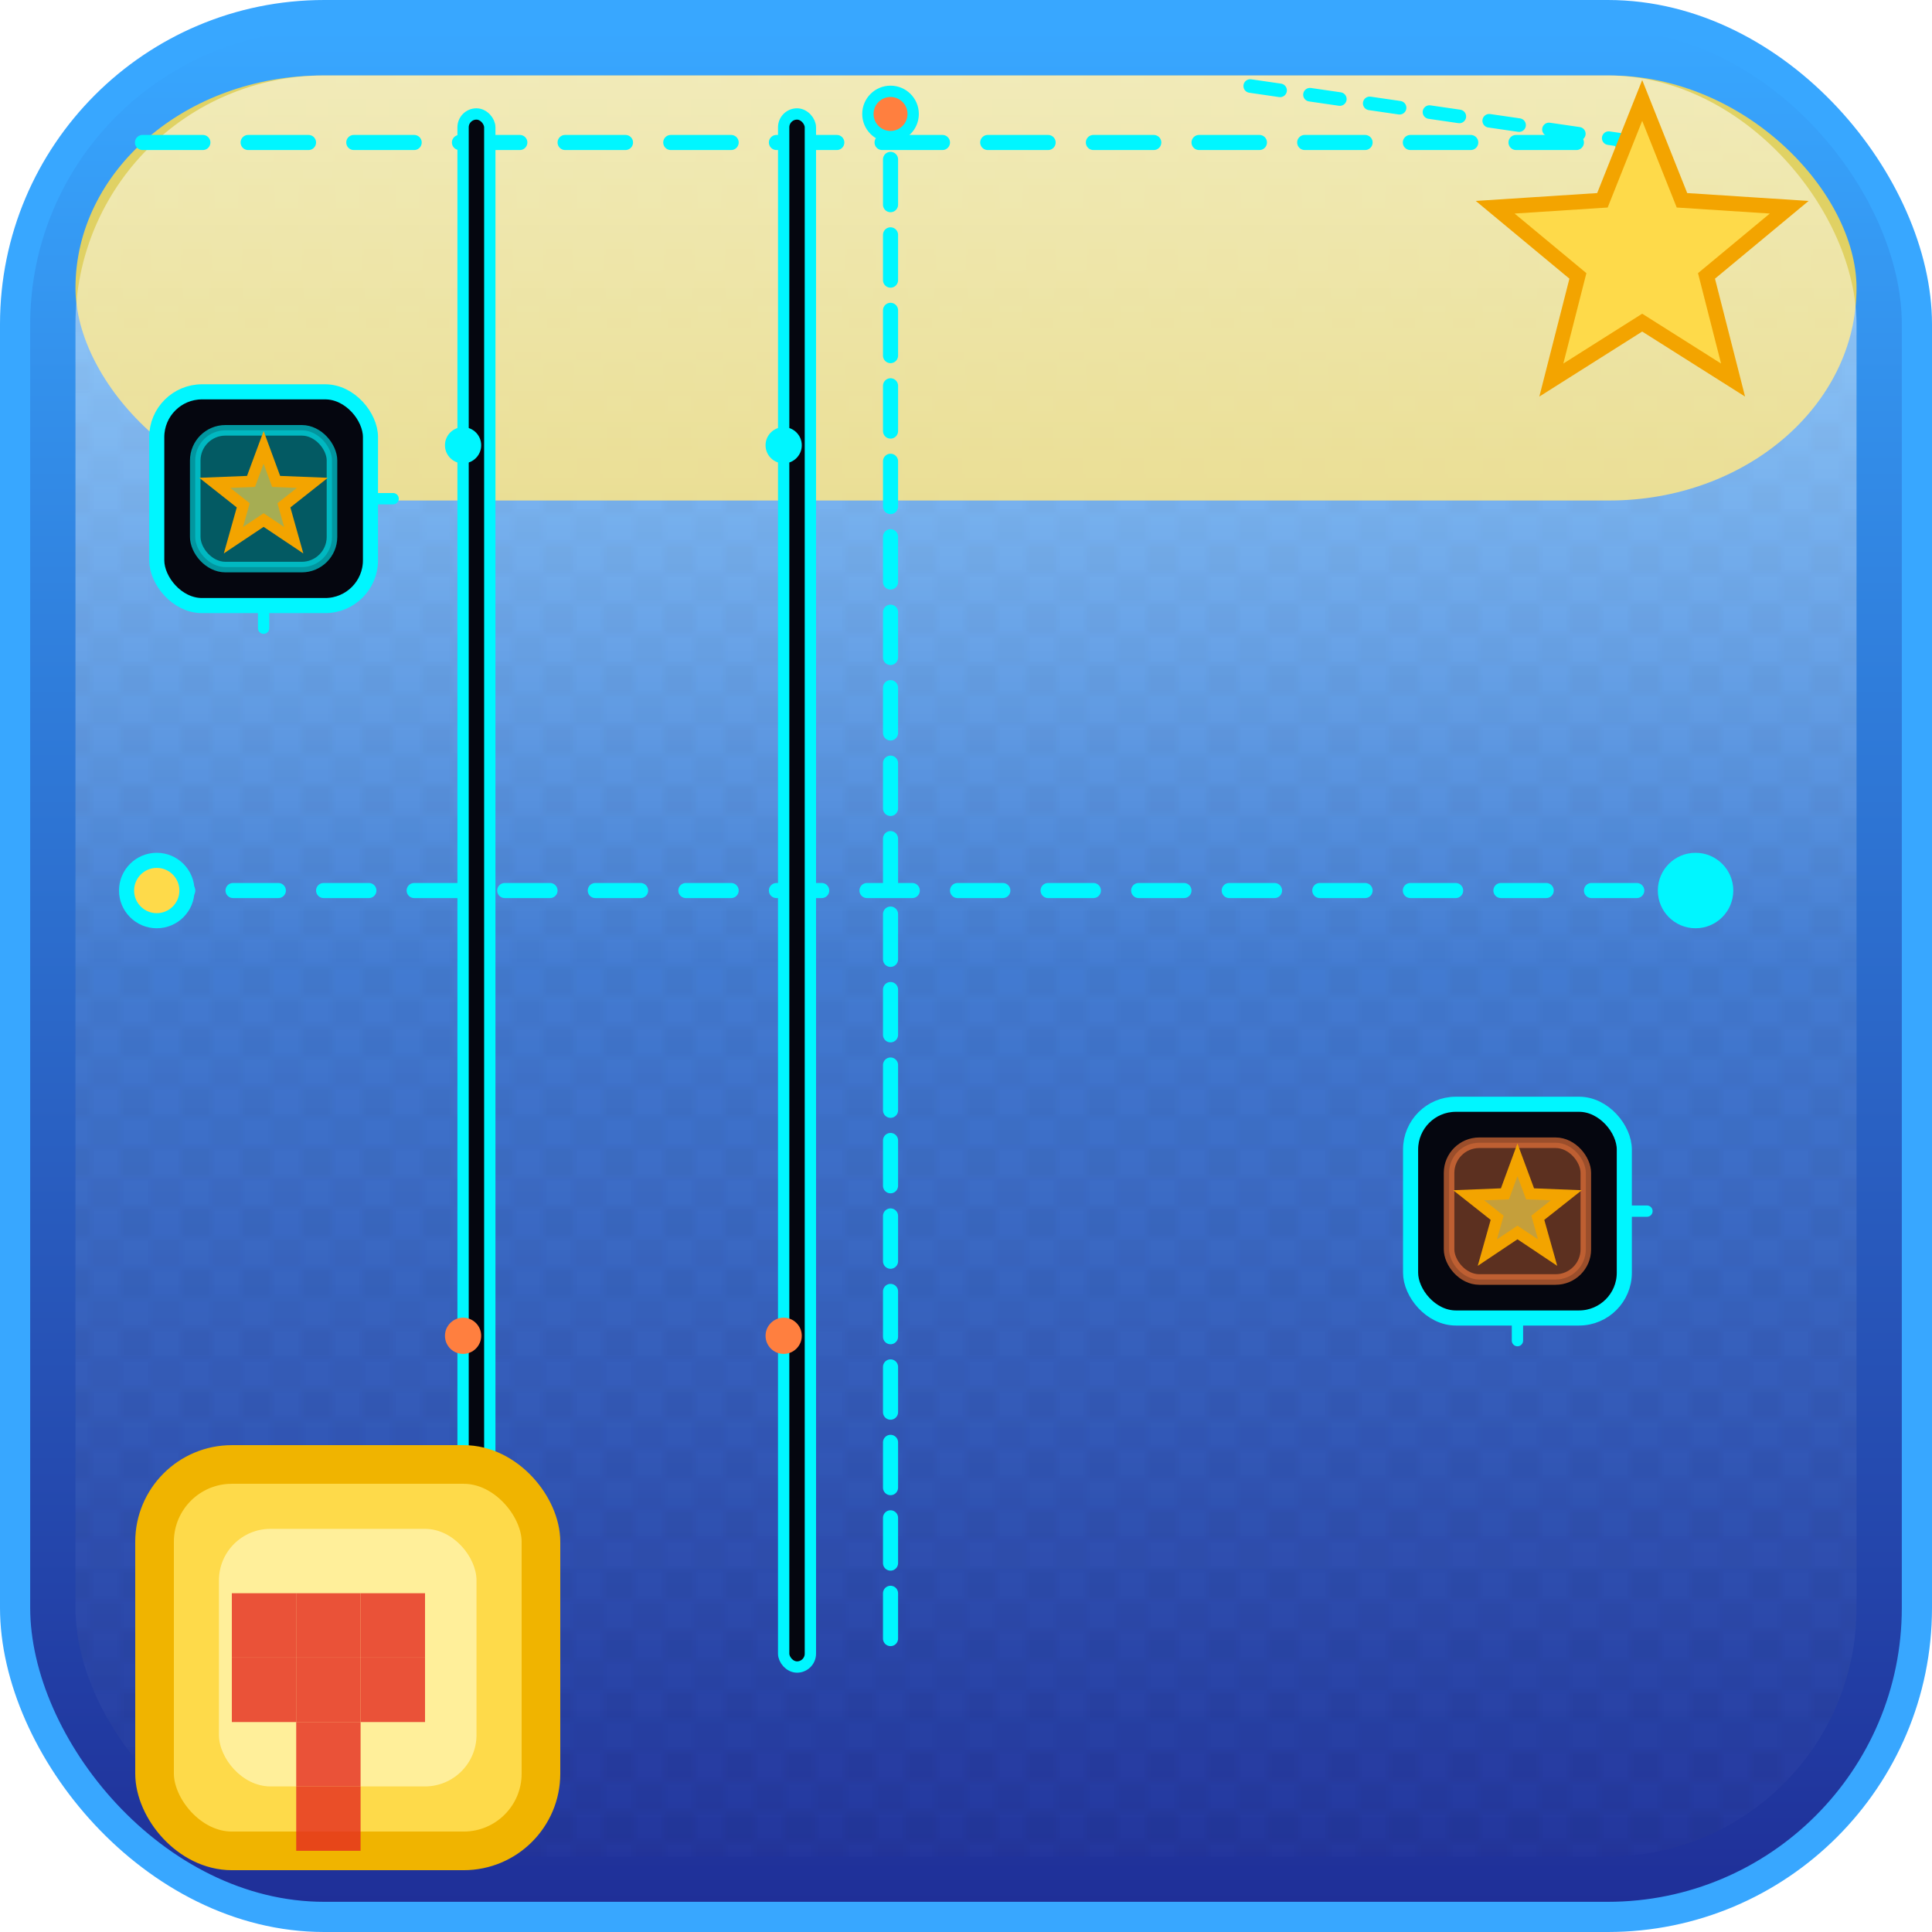 <svg width="256" height="256" viewBox="0 0 256 256" fill="none" xmlns="http://www.w3.org/2000/svg">
  <defs>
    <linearGradient id="grad-control-tile-card" x1="0" y1="0" x2="0" y2="1" gradientUnits="objectBoundingBox">
      <stop offset="0" stop-color="#38A7FF"/>
      <stop offset="1" stop-color="#1F2F98"/>
    </linearGradient>
    <linearGradient id="shine-control-tile-card" x1="0" y1="0" x2="0" y2="1" gradientUnits="objectBoundingBox">
      <stop offset="0" stop-color="#FFFFFF" stop-opacity="0.55"/>
      <stop offset="0.5" stop-color="#FFFFFF" stop-opacity="0.1"/>
      <stop offset="1" stop-color="#FFFFFF" stop-opacity="0"/>
    </linearGradient>
    <pattern id="grid-control-tile-card" width="8" height="8" patternUnits="userSpaceOnUse">
      <rect width="8" height="8" fill="#FFFFFF" fill-opacity="0.05"/>
      <rect width="4" height="4" fill="#000000" fill-opacity="0.12"/>
      <rect x="4" y="4" width="4" height="4" fill="#000000" fill-opacity="0.08"/>
    </pattern>
    <radialGradient id="spark-control-tile-card" cx="0.5" cy="0.5" r="0.6">
      <stop offset="0" stop-color="#FFFFFF" stop-opacity="0.9"/>
      <stop offset="1" stop-color="#FFFFFF" stop-opacity="0"/>
    </radialGradient>
  </defs>

    <rect x="2" y="2" width="252.00" height="252.00" rx="40.96" fill="url(#grad-control-tile-card)" stroke="#38A7FF" stroke-width="4"/>
    <rect x="10" y="10" width="236.00" height="236.00" rx="32.96" fill="url(#grid-control-tile-card)" fill-opacity="0.3"/>
    <rect x="10" y="10" width="236.00" height="56.32" rx="32.77" fill="#FEDA4A" fill-opacity="0.85"/>
    <rect x="10" y="10" width="236.00" height="236.00" rx="32.96" fill="url(#shine-control-tile-card)"/>
    <g><path d="M18.88 18.88H217.12" stroke="#00F6FF" stroke-width="2" stroke-linecap="round" stroke-dasharray="8 6"/><path d="M18.88 118.00H224.67" stroke="#00F6FF" stroke-width="2" stroke-linecap="round" stroke-dasharray="6 6"/><circle cx="20.77" cy="118.00" r="4" fill="#FEDA4A" stroke="#00F6FF" stroke-width="2"/><circle cx="224.67" cy="118.00" r="4" fill="#00F6FF" stroke="#00F6FF" stroke-width="2"/><path d="M118.00 217.12V15.10" stroke="#00F6FF" stroke-width="2" stroke-linecap="round" stroke-dasharray="6 4"/><circle cx="118.00" cy="15.10" r="3" fill="#FF7F3F" stroke="#00F6FF" stroke-width="1.5"/><rect x="61.36" y="15.10" width="3.54" height="205.79" fill="#05060F" stroke="#00F6FF" stroke-width="1.5" rx="1.77"/><circle cx="61.36" cy="59.00" r="2.4" fill="#00F6FF"/><circle cx="61.36" cy="177.00" r="2.4" fill="#FF7F3F"/><rect x="103.84" y="15.10" width="3.54" height="205.79" fill="#05060F" stroke="#00F6FF" stroke-width="1.5" rx="1.77"/><circle cx="103.84" cy="59.00" r="2.4" fill="#00F6FF"/><circle cx="103.84" cy="177.00" r="2.4" fill="#FF7F3F"/><path d="M18.88 217.12L70.80 224.67" stroke="#00F6FF" stroke-width="1.8" stroke-linecap="round" stroke-dasharray="4 4"/><path d="M217.12 18.88L165.20 11.33" stroke="#00F6FF" stroke-width="1.8" stroke-linecap="round" stroke-dasharray="4 4"/><rect x="20.77" y="51.92" width="28.32" height="28.32" rx="6" fill="#05060F" stroke="#00F6FF" stroke-width="2"/><rect x="25.87" y="57.02" width="18.12" height="18.12" rx="4" fill="#00F6FF" fill-opacity="0.35" stroke="#00F6FF" stroke-opacity="0.6" stroke-width="1.4"/><path d="M34.93 80.24V85.34" stroke="#00F6FF" stroke-width="1.5" stroke-linecap="round" stroke-dasharray="3 3"/><path d="M49.09 66.08H54.19" stroke="#00F6FF" stroke-width="1.5" stroke-linecap="round" stroke-dasharray="3 3"/><path d="M41.39,63.98L37.62,66.96 38.92,71.58 34.93,68.91 30.93,71.58 32.23,66.96 28.46,63.98 33.26,63.79 34.93,59.28 36.59,63.79Z" fill="#FEDA4A" fill-opacity="0.65" stroke="#F3A400" stroke-width="1.5"/><rect x="186.91" y="146.32" width="28.32" height="28.32" rx="6" fill="#05060F" stroke="#00F6FF" stroke-width="2"/><rect x="192.01" y="151.42" width="18.12" height="18.12" rx="4" fill="#FF7F3F" fill-opacity="0.35" stroke="#FF7F3F" stroke-opacity="0.6" stroke-width="1.4"/><path d="M201.07 174.64V179.74" stroke="#00F6FF" stroke-width="1.5" stroke-linecap="round" stroke-dasharray="3 3"/><path d="M215.23 160.48H220.33" stroke="#00F6FF" stroke-width="1.5" stroke-linecap="round" stroke-dasharray="3 3"/><path d="M207.54,158.38L203.77,161.36 205.07,165.98 201.07,163.31 197.08,165.98 198.38,161.36 194.61,158.38 199.41,158.19 201.07,153.68 202.74,158.19Z" fill="#FEDA4A" fill-opacity="0.65" stroke="#F3A400" stroke-width="1.5"/></g>
    <path d="M237.08,27.46L226.12,36.56 229.64,50.36 217.60,42.75 205.56,50.36 209.08,36.56 198.12,27.46 212.33,26.54 217.60,13.31 222.87,26.54Z" fill="#FEDA4A" stroke="#F3A400" stroke-width="2"/>
    <rect x="20.48" y="194.05" width="51.20" height="51.20" rx="10.24" fill="#FEDA4A" stroke="#F0B400" stroke-width="5.12"/><rect x="29.01" y="202.58" width="34.13" height="34.13" rx="6.83" fill="#FFEF9A"/><rect x="30.72" y="211.11" width="8.53" height="8.53" fill="#E52B20" fill-opacity="0.8"/><rect x="39.25" y="211.11" width="8.53" height="8.53" fill="#E52B20" fill-opacity="0.8"/><rect x="47.79" y="211.11" width="8.53" height="8.53" fill="#E52B20" fill-opacity="0.8"/><rect x="30.72" y="219.65" width="8.53" height="8.53" fill="#E52B20" fill-opacity="0.8"/><rect x="39.25" y="219.65" width="8.53" height="8.53" fill="#E52B20" fill-opacity="0.8"/><rect x="47.79" y="219.65" width="8.53" height="8.53" fill="#E52B20" fill-opacity="0.8"/><rect x="39.25" y="228.18" width="8.53" height="8.53" fill="#E52B20" fill-opacity="0.8"/><rect x="39.25" y="236.71" width="8.53" height="8.53" fill="#E52B20" fill-opacity="0.8"/>
  
</svg>
